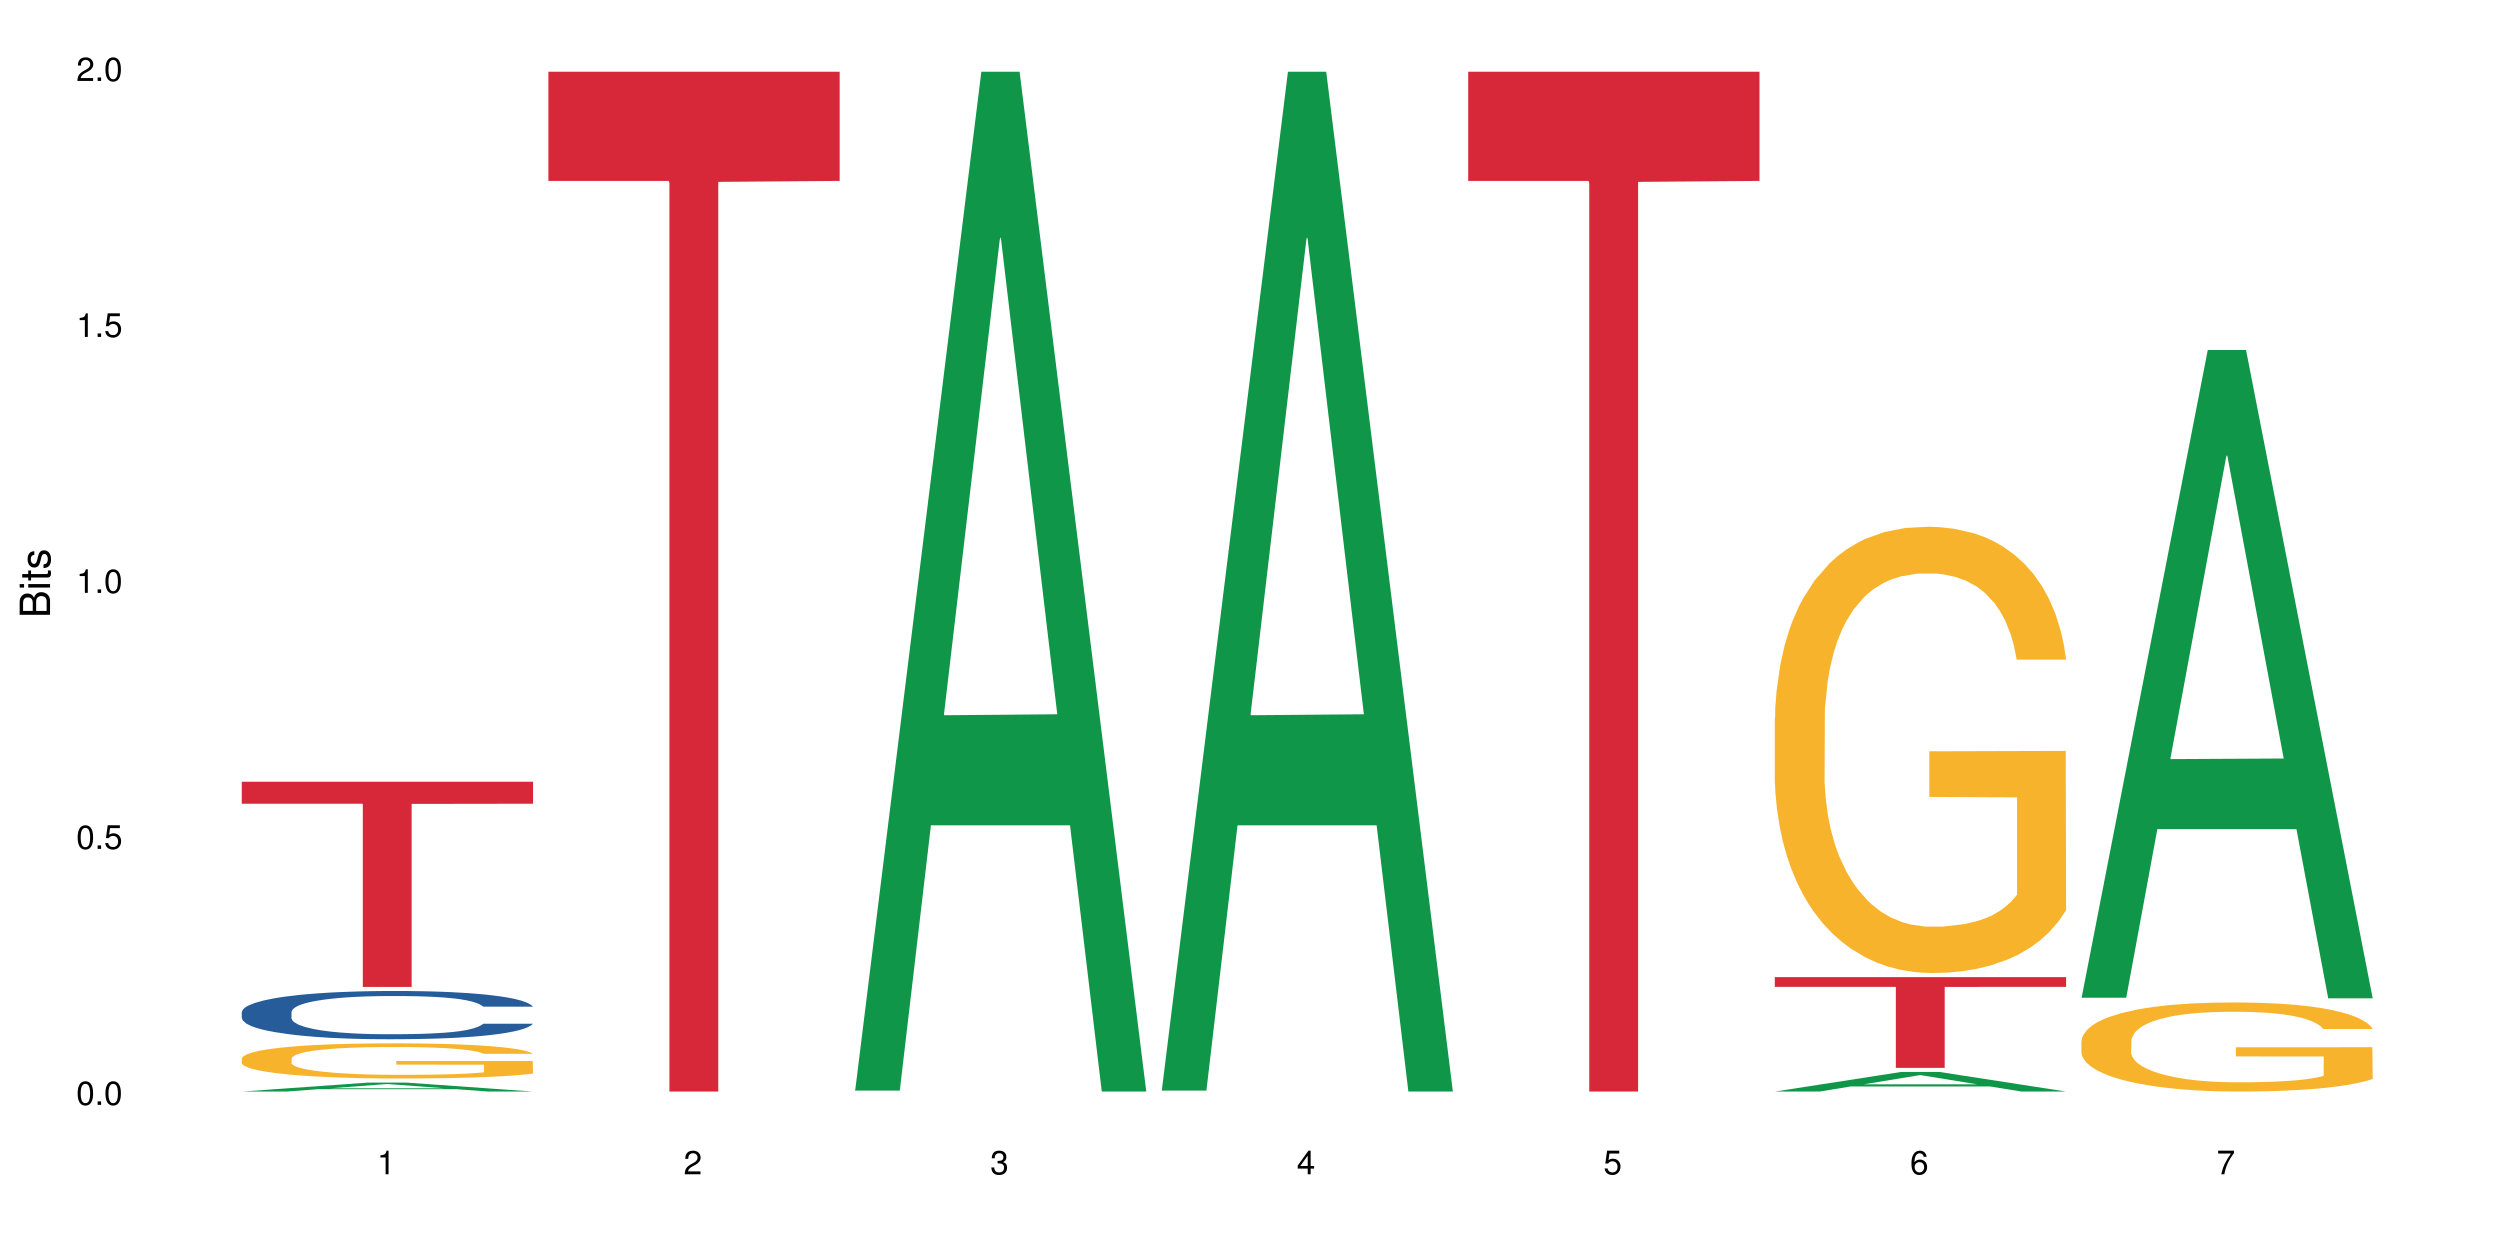 <?xml version="1.0" encoding="UTF-8"?>
<svg xmlns="http://www.w3.org/2000/svg" xmlns:xlink="http://www.w3.org/1999/xlink" width="720pt" height="360pt" viewBox="0 0 720 360" version="1.1">
<defs>
<g>
<symbol overflow="visible" id="glyph0-0">
<path style="stroke:none;" d=""/>
</symbol>
<symbol overflow="visible" id="glyph0-1">
<path style="stroke:none;" d="M 2.641 -6.797 C 2 -6.797 1.422 -6.531 1.078 -6.047 C 0.641 -5.453 0.406 -4.547 0.406 -3.297 C 0.406 -1 1.188 0.219 2.641 0.219 C 4.078 0.219 4.859 -1 4.859 -3.234 C 4.859 -4.562 4.656 -5.438 4.203 -6.047 C 3.844 -6.531 3.281 -6.797 2.641 -6.797 Z M 2.641 -6.047 C 3.547 -6.047 4 -5.125 4 -3.312 C 4 -1.375 3.562 -0.484 2.625 -0.484 C 1.734 -0.484 1.281 -1.422 1.281 -3.281 C 1.281 -5.141 1.734 -6.047 2.641 -6.047 Z M 2.641 -6.047 "/>
</symbol>
<symbol overflow="visible" id="glyph0-2">
<path style="stroke:none;" d="M 1.828 -1 L 0.828 -1 L 0.828 0 L 1.828 0 Z M 1.828 -1 "/>
</symbol>
<symbol overflow="visible" id="glyph0-3">
<path style="stroke:none;" d="M 4.562 -6.797 L 1.062 -6.797 L 0.547 -3.094 L 1.328 -3.094 C 1.719 -3.562 2.047 -3.734 2.578 -3.734 C 3.484 -3.734 4.062 -3.109 4.062 -2.094 C 4.062 -1.125 3.484 -0.531 2.578 -0.531 C 1.828 -0.531 1.375 -0.906 1.188 -1.672 L 0.328 -1.672 C 0.453 -1.109 0.547 -0.844 0.75 -0.594 C 1.125 -0.078 1.828 0.219 2.594 0.219 C 3.969 0.219 4.922 -0.781 4.922 -2.219 C 4.922 -3.562 4.031 -4.484 2.719 -4.484 C 2.25 -4.484 1.859 -4.359 1.469 -4.062 L 1.734 -5.969 L 4.562 -5.969 Z M 4.562 -6.797 "/>
</symbol>
<symbol overflow="visible" id="glyph0-4">
<path style="stroke:none;" d="M 2.484 -4.844 L 2.484 0 L 3.328 0 L 3.328 -6.797 L 2.766 -6.797 C 2.469 -5.75 2.281 -5.609 0.984 -5.453 L 0.984 -4.844 Z M 2.484 -4.844 "/>
</symbol>
<symbol overflow="visible" id="glyph0-5">
<path style="stroke:none;" d="M 4.859 -0.828 L 1.281 -0.828 C 1.359 -1.391 1.672 -1.75 2.5 -2.234 L 3.469 -2.75 C 4.406 -3.266 4.906 -3.969 4.906 -4.812 C 4.906 -5.375 4.672 -5.906 4.266 -6.266 C 3.859 -6.625 3.375 -6.797 2.719 -6.797 C 1.859 -6.797 1.219 -6.5 0.844 -5.922 C 0.609 -5.562 0.5 -5.125 0.484 -4.438 L 1.328 -4.438 C 1.359 -4.906 1.406 -5.188 1.531 -5.406 C 1.75 -5.812 2.188 -6.062 2.703 -6.062 C 3.469 -6.062 4.031 -5.516 4.031 -4.781 C 4.031 -4.25 3.719 -3.797 3.125 -3.438 L 2.234 -2.938 C 0.812 -2.141 0.406 -1.5 0.328 0 L 4.859 0 Z M 4.859 -0.828 "/>
</symbol>
<symbol overflow="visible" id="glyph0-6">
<path style="stroke:none;" d="M 2.125 -3.125 L 2.578 -3.125 C 3.516 -3.125 3.984 -2.703 3.984 -1.891 C 3.984 -1.031 3.469 -0.531 2.578 -0.531 C 1.656 -0.531 1.203 -0.984 1.156 -1.969 L 0.312 -1.969 C 0.344 -1.422 0.438 -1.078 0.609 -0.766 C 0.953 -0.109 1.625 0.219 2.547 0.219 C 3.953 0.219 4.859 -0.609 4.859 -1.906 C 4.859 -2.766 4.516 -3.25 3.703 -3.516 C 4.344 -3.766 4.656 -4.25 4.656 -4.938 C 4.656 -6.109 3.875 -6.797 2.578 -6.797 C 1.203 -6.797 0.484 -6.047 0.453 -4.609 L 1.297 -4.609 C 1.312 -5.016 1.344 -5.25 1.453 -5.453 C 1.641 -5.828 2.062 -6.062 2.594 -6.062 C 3.344 -6.062 3.797 -5.625 3.797 -4.906 C 3.797 -4.422 3.609 -4.141 3.25 -3.984 C 3.016 -3.891 2.719 -3.844 2.125 -3.844 Z M 2.125 -3.125 "/>
</symbol>
<symbol overflow="visible" id="glyph0-7">
<path style="stroke:none;" d="M 3.141 -1.625 L 3.141 0 L 3.984 0 L 3.984 -1.625 L 4.984 -1.625 L 4.984 -2.391 L 3.984 -2.391 L 3.984 -6.797 L 3.359 -6.797 L 0.266 -2.516 L 0.266 -1.625 Z M 3.141 -2.391 L 1 -2.391 L 3.141 -5.359 Z M 3.141 -2.391 "/>
</symbol>
<symbol overflow="visible" id="glyph0-8">
<path style="stroke:none;" d="M 4.781 -5.031 C 4.609 -6.141 3.891 -6.797 2.844 -6.797 C 2.094 -6.797 1.422 -6.438 1.031 -5.828 C 0.609 -5.172 0.406 -4.344 0.406 -3.094 C 0.406 -1.953 0.578 -1.234 0.984 -0.625 C 1.359 -0.078 1.953 0.219 2.703 0.219 C 3.984 0.219 4.922 -0.734 4.922 -2.078 C 4.922 -3.344 4.062 -4.234 2.844 -4.234 C 2.172 -4.234 1.641 -3.969 1.281 -3.469 C 1.281 -5.125 1.828 -6.047 2.797 -6.047 C 3.391 -6.047 3.797 -5.672 3.938 -5.031 Z M 2.734 -3.484 C 3.547 -3.484 4.062 -2.922 4.062 -2 C 4.062 -1.156 3.484 -0.531 2.703 -0.531 C 1.922 -0.531 1.328 -1.188 1.328 -2.047 C 1.328 -2.891 1.906 -3.484 2.734 -3.484 Z M 2.734 -3.484 "/>
</symbol>
<symbol overflow="visible" id="glyph0-9">
<path style="stroke:none;" d="M 4.984 -6.797 L 0.438 -6.797 L 0.438 -5.969 L 4.109 -5.969 C 2.5 -3.656 1.828 -2.234 1.328 0 L 2.219 0 C 2.594 -2.172 3.453 -4.047 4.984 -6.094 Z M 4.984 -6.797 "/>
</symbol>
<symbol overflow="visible" id="glyph1-0">
<path style="stroke:none;" d=""/>
</symbol>
<symbol overflow="visible" id="glyph1-1">
<path style="stroke:none;" d="M 0 -0.953 L 0 -4.891 C 0 -5.719 -0.234 -6.344 -0.734 -6.797 C -1.188 -7.234 -1.812 -7.469 -2.5 -7.469 C -3.547 -7.469 -4.188 -7 -4.625 -5.875 C -4.984 -6.672 -5.641 -7.094 -6.531 -7.094 C -7.156 -7.094 -7.734 -6.859 -8.141 -6.391 C -8.562 -5.938 -8.75 -5.344 -8.75 -4.5 L -8.75 -0.953 Z M -4.984 -2.062 L -7.766 -2.062 L -7.766 -4.219 C -7.766 -4.844 -7.688 -5.203 -7.453 -5.5 C -7.219 -5.812 -6.859 -5.969 -6.375 -5.969 C -5.906 -5.969 -5.531 -5.812 -5.297 -5.5 C -5.062 -5.203 -4.984 -4.844 -4.984 -4.219 Z M -0.984 -2.062 L -4 -2.062 L -4 -4.781 C -4 -5.328 -3.859 -5.688 -3.578 -5.953 C -3.297 -6.219 -2.922 -6.359 -2.484 -6.359 C -2.062 -6.359 -1.688 -6.219 -1.406 -5.953 C -1.109 -5.688 -0.984 -5.328 -0.984 -4.781 Z M -0.984 -2.062 "/>
</symbol>
<symbol overflow="visible" id="glyph1-2">
<path style="stroke:none;" d="M -6.281 -1.797 L -6.281 -0.797 L 0 -0.797 L 0 -1.797 Z M -8.75 -1.797 L -8.75 -0.797 L -7.484 -0.797 L -7.484 -1.797 Z M -8.75 -1.797 "/>
</symbol>
<symbol overflow="visible" id="glyph1-3">
<path style="stroke:none;" d="M -6.281 -3.047 L -6.281 -2.016 L -8.016 -2.016 L -8.016 -1.016 L -6.281 -1.016 L -6.281 -0.172 L -5.469 -0.172 L -5.469 -1.016 L -0.719 -1.016 C -0.078 -1.016 0.281 -1.453 0.281 -2.234 C 0.281 -2.469 0.25 -2.719 0.188 -3.047 L -0.641 -3.047 C -0.609 -2.922 -0.594 -2.766 -0.594 -2.562 C -0.594 -2.141 -0.719 -2.016 -1.156 -2.016 L -5.469 -2.016 L -5.469 -3.047 Z M -6.281 -3.047 "/>
</symbol>
<symbol overflow="visible" id="glyph1-4">
<path style="stroke:none;" d="M -4.531 -5.25 C -5.766 -5.25 -6.469 -4.422 -6.469 -2.969 C -6.469 -1.516 -5.719 -0.562 -4.547 -0.562 C -3.562 -0.562 -3.094 -1.062 -2.734 -2.562 L -2.516 -3.484 C -2.344 -4.188 -2.094 -4.469 -1.625 -4.469 C -1.047 -4.469 -0.641 -3.875 -0.641 -3 C -0.641 -2.453 -0.797 -2 -1.062 -1.75 C -1.25 -1.594 -1.422 -1.531 -1.875 -1.469 L -1.875 -0.406 C -0.422 -0.453 0.281 -1.266 0.281 -2.922 C 0.281 -4.5 -0.5 -5.516 -1.719 -5.516 C -2.656 -5.516 -3.172 -4.984 -3.469 -3.734 L -3.703 -2.766 C -3.891 -1.953 -4.156 -1.609 -4.594 -1.609 C -5.172 -1.609 -5.547 -2.125 -5.547 -2.938 C -5.547 -3.75 -5.203 -4.172 -4.531 -4.203 Z M -4.531 -5.25 "/>
</symbol>
</g>
</defs>
<g id="surface9844">
<rect x="0" y="0" width="720" height="360" style="fill:rgb(100%,100%,100%);fill-opacity:1;stroke:none;"/>
<path style=" stroke:none;fill-rule:nonzero;fill:rgb(6.275%,58.824%,28.235%);fill-opacity:1;" d="M 69.629 314.367 L 69.719 314.367 L 106.016 311.785 L 117.039 311.785 L 153.516 314.371 L 140.703 314.371 L 131.559 313.695 L 91.496 313.695 L 82.535 314.367 L 69.629 314.367 L 95.352 313.414 L 127.887 313.414 L 111.664 312.207 L 111.484 312.203 L 111.305 312.211 L 95.262 313.414 L 95.352 313.414 Z M 69.629 314.367 "/>
<path style=" stroke:none;fill-rule:nonzero;fill:rgb(14.51%,36.078%,60%);fill-opacity:1;" d="M 69.629 291.457 L 69.73 291.445 L 69.73 291.141 L 70.039 290.656 L 70.754 290.047 L 71.473 289.629 L 73.312 288.879 L 75.871 288.156 L 78.531 287.598 L 80.473 287.27 L 82.211 287.016 L 86.203 286.543 L 88.762 286.305 L 91.523 286.086 L 94.898 285.871 L 97.352 285.746 L 102.879 285.543 L 106.969 285.453 L 110.141 285.414 L 116.996 285.414 L 121.086 285.465 L 124.055 285.527 L 127.328 285.629 L 130.09 285.746 L 134.898 286.023 L 139.195 286.379 L 141.141 286.582 L 144.207 286.977 L 146.562 287.355 L 148.199 287.688 L 150.039 288.156 L 151.676 288.727 L 152.902 289.375 L 153.516 289.922 L 139.195 289.922 L 138.48 289.414 L 137.66 289.02 L 136.125 288.5 L 134.59 288.133 L 132.441 287.762 L 130.5 287.523 L 127.84 287.281 L 125.488 287.129 L 123.031 287.016 L 120.68 286.938 L 116.176 286.863 L 110.961 286.863 L 109.016 286.887 L 105.027 286.988 L 102.879 287.078 L 99.809 287.254 L 97.66 287.422 L 95.102 287.676 L 93.363 287.891 L 91.215 288.219 L 89.68 288.512 L 87.941 288.93 L 86.918 289.25 L 85.996 289.605 L 85.18 290.023 L 84.566 290.469 L 84.156 290.938 L 83.953 291.395 L 83.953 293.363 L 84.156 293.82 L 84.668 294.352 L 85.996 295.125 L 87.941 295.801 L 90.191 296.332 L 92.34 296.715 L 93.566 296.891 L 95.203 297.094 L 97.762 297.348 L 101.445 297.602 L 103.594 297.703 L 106.867 297.805 L 110.242 297.855 L 114.746 297.855 L 118.734 297.805 L 121.395 297.742 L 124.156 297.641 L 127.941 297.426 L 130.293 297.223 L 132.34 296.98 L 133.875 296.738 L 134.898 296.535 L 136.434 296.141 L 137.66 295.711 L 138.582 295.266 L 139.195 294.836 L 153.516 294.836 L 152.902 295.344 L 151.984 295.836 L 151.062 296.207 L 149.629 296.648 L 147.992 297.043 L 145.641 297.488 L 143.695 297.781 L 141.141 298.098 L 138.785 298.34 L 136.227 298.555 L 132.441 298.809 L 129.988 298.934 L 127.328 299.051 L 124.156 299.152 L 120.168 299.238 L 115.871 299.289 L 111.879 299.305 L 107.582 299.277 L 104.414 299.227 L 100.219 299.113 L 95 298.883 L 91.215 298.645 L 88.25 298.402 L 85.691 298.148 L 82.828 297.805 L 79.145 297.246 L 76.895 296.816 L 75.359 296.461 L 73.621 295.965 L 72.391 295.52 L 70.961 294.809 L 69.938 293.906 L 69.629 293.211 Z M 69.629 291.457 "/>
<path style=" stroke:none;fill-rule:nonzero;fill:rgb(96.863%,70.196%,16.863%);fill-opacity:1;" d="M 69.629 304.816 L 69.73 304.809 L 69.73 304.625 L 70.141 304.207 L 71.164 303.633 L 72.492 303.164 L 73.926 302.793 L 74.848 302.598 L 76.383 302.32 L 77.711 302.117 L 81.086 301.703 L 85.383 301.312 L 87.738 301.148 L 90.398 300.992 L 94.184 300.816 L 95.922 300.75 L 101.242 300.602 L 107.277 300.512 L 113.926 300.484 L 116.996 300.492 L 121.191 300.527 L 126.918 300.629 L 130.191 300.723 L 132.75 300.816 L 135.41 300.934 L 138.684 301.121 L 141.754 301.344 L 144.207 301.562 L 146.664 301.84 L 148.711 302.137 L 150.449 302.461 L 151.984 302.848 L 152.902 303.172 L 153.516 303.496 L 139.297 303.496 L 138.48 303.172 L 137.559 302.922 L 136.023 302.617 L 134.488 302.395 L 132.953 302.219 L 130.09 301.98 L 127.637 301.832 L 124.566 301.703 L 121.598 301.621 L 118.223 301.562 L 116.176 301.547 L 110.754 301.547 L 105.844 301.609 L 102.98 301.684 L 100.934 301.758 L 98.07 301.898 L 96.332 302.008 L 95.309 302.082 L 92.238 302.367 L 90.191 302.625 L 89.066 302.801 L 87.633 303.078 L 86.613 303.328 L 85.484 303.699 L 84.871 303.977 L 84.055 304.605 L 83.953 306.27 L 84.258 306.621 L 84.871 307 L 85.691 307.332 L 86.918 307.684 L 88.145 307.949 L 90.293 308.312 L 92.137 308.551 L 93.566 308.707 L 96.332 308.957 L 97.457 309.043 L 100.117 309.207 L 102.879 309.336 L 106.254 309.449 L 108.812 309.504 L 112.902 309.551 L 118.121 309.551 L 124.258 309.496 L 128.145 309.422 L 130.805 309.348 L 132.547 309.281 L 134.695 309.18 L 136.227 309.086 L 137.66 308.984 L 139.398 308.828 L 139.398 306.621 L 114.133 306.609 L 114.133 305.574 L 153.414 305.566 L 153.516 309.18 L 151.367 309.43 L 148.711 309.672 L 146.152 309.855 L 143.492 310.012 L 139.707 310.188 L 136.637 310.297 L 131.93 310.43 L 127.637 310.512 L 123.133 310.566 L 119.145 310.594 L 114.438 310.605 L 110.242 310.586 L 105.742 310.531 L 102.16 310.457 L 98.887 310.363 L 95.613 310.242 L 91.523 310.051 L 88.863 309.891 L 86.102 309.699 L 83.336 309.469 L 80.883 309.219 L 79.246 309.023 L 77.609 308.801 L 75.871 308.523 L 74.234 308.211 L 73.004 307.922 L 71.879 307.602 L 71.062 307.293 L 70.242 306.879 L 69.832 306.547 L 69.629 306.258 Z M 69.629 304.816 "/>
<path style=" stroke:none;fill-rule:nonzero;fill:rgb(83.922%,15.686%,22.353%);fill-opacity:1;" d="M 69.629 225.145 L 153.516 225.145 L 153.516 231.469 L 118.555 231.523 L 118.555 284.234 L 104.488 284.234 L 104.488 231.582 L 104.285 231.469 L 69.629 231.469 Z M 69.629 225.145 "/>
<path style=" stroke:none;fill-rule:nonzero;fill:rgb(83.922%,15.686%,22.353%);fill-opacity:1;" d="M 157.934 20.664 L 241.82 20.664 L 241.82 52.102 L 206.859 52.379 L 206.859 314.371 L 192.793 314.371 L 192.793 52.652 L 192.59 52.102 L 157.934 52.102 Z M 157.934 20.664 "/>
<path style=" stroke:none;fill-rule:nonzero;fill:rgb(6.275%,58.824%,28.235%);fill-opacity:1;" d="M 246.234 314.094 L 246.324 313.82 L 282.625 20.664 L 293.648 20.664 L 330.125 314.371 L 317.309 314.371 L 308.168 237.703 L 268.105 237.703 L 259.141 314.094 L 246.234 314.094 L 271.957 205.988 L 304.492 205.711 L 288.27 68.648 L 288.09 68.375 L 287.91 69.199 L 271.867 205.711 L 271.957 205.988 Z M 246.234 314.094 "/>
<path style=" stroke:none;fill-rule:nonzero;fill:rgb(6.275%,58.824%,28.235%);fill-opacity:1;" d="M 334.539 314.094 L 334.629 313.82 L 370.926 20.664 L 381.949 20.664 L 418.426 314.371 L 405.609 314.371 L 396.469 237.703 L 356.406 237.703 L 347.445 314.094 L 334.539 314.094 L 360.262 205.988 L 392.793 205.711 L 376.574 68.648 L 376.395 68.375 L 376.215 69.199 L 360.172 205.711 L 360.262 205.988 Z M 334.539 314.094 "/>
<path style=" stroke:none;fill-rule:nonzero;fill:rgb(83.922%,15.686%,22.353%);fill-opacity:1;" d="M 422.844 20.664 L 506.73 20.664 L 506.73 52.102 L 471.77 52.379 L 471.77 314.371 L 457.703 314.371 L 457.703 52.652 L 457.5 52.102 L 422.844 52.102 Z M 422.844 20.664 "/>
<path style=" stroke:none;fill-rule:nonzero;fill:rgb(6.275%,58.824%,28.235%);fill-opacity:1;" d="M 511.145 314.367 L 511.234 314.359 L 547.531 308.723 L 558.559 308.723 L 595.035 314.371 L 582.219 314.371 L 573.074 312.895 L 533.016 312.895 L 524.051 314.367 L 511.145 314.367 L 536.867 312.285 L 569.402 312.281 L 553.18 309.645 L 553 309.641 L 552.82 309.656 L 536.777 312.281 L 536.867 312.285 Z M 511.145 314.367 "/>
<path style=" stroke:none;fill-rule:nonzero;fill:rgb(96.863%,70.196%,16.863%);fill-opacity:1;" d="M 511.145 206.75 L 511.246 206.633 L 511.246 204.285 L 511.656 199 L 512.68 191.723 L 514.012 185.738 L 515.441 181.043 L 516.363 178.574 L 517.898 175.055 L 519.227 172.473 L 522.605 167.188 L 526.898 162.258 L 529.254 160.145 L 531.914 158.152 L 535.699 155.922 L 537.438 155.098 L 542.758 153.219 L 548.793 152.047 L 555.441 151.695 L 558.512 151.812 L 562.707 152.281 L 568.434 153.574 L 571.707 154.746 L 574.266 155.922 L 576.926 157.445 L 580.199 159.793 L 583.27 162.609 L 585.723 165.43 L 588.18 168.949 L 590.227 172.707 L 591.965 176.816 L 593.5 181.746 L 594.422 185.855 L 595.035 189.961 L 580.812 189.961 L 579.996 185.855 L 579.074 182.684 L 577.539 178.812 L 576.004 175.992 L 574.473 173.762 L 571.605 170.711 L 569.152 168.832 L 566.082 167.188 L 563.117 166.133 L 559.738 165.43 L 557.691 165.195 L 552.27 165.195 L 547.359 166.016 L 544.496 166.953 L 542.449 167.895 L 539.586 169.656 L 537.848 171.062 L 536.824 172.004 L 533.754 175.641 L 531.707 178.93 L 530.582 181.16 L 529.152 184.68 L 528.129 187.852 L 527.004 192.547 L 526.391 196.066 L 525.57 204.051 L 525.469 225.18 L 525.773 229.641 L 526.391 234.453 L 527.207 238.68 L 528.434 243.141 L 529.664 246.543 L 531.812 251.121 L 533.652 254.176 L 535.086 256.168 L 537.848 259.34 L 538.973 260.395 L 541.633 262.508 L 544.395 264.152 L 547.77 265.559 L 550.328 266.266 L 554.418 266.852 L 559.637 266.852 L 565.773 266.148 L 569.664 265.207 L 572.324 264.27 L 574.062 263.449 L 576.211 262.156 L 577.746 260.98 L 579.176 259.691 L 580.914 257.695 L 580.914 229.641 L 555.648 229.523 L 555.648 216.375 L 594.93 216.258 L 595.035 262.156 L 592.887 265.324 L 590.227 268.379 L 587.668 270.727 L 585.008 272.723 L 581.223 274.953 L 578.152 276.359 L 573.449 278.004 L 569.152 279.059 L 564.648 279.766 L 560.66 280.117 L 555.953 280.234 L 551.762 280 L 547.258 279.293 L 543.68 278.355 L 540.402 277.184 L 537.129 275.656 L 533.039 273.191 L 530.379 271.195 L 527.617 268.73 L 524.855 265.797 L 522.398 262.625 L 520.762 260.16 L 519.125 257.344 L 517.387 253.82 L 515.75 249.832 L 514.523 246.191 L 513.395 242.082 L 512.578 238.211 L 511.758 232.926 L 511.352 228.699 L 511.145 225.062 Z M 511.145 206.75 "/>
<path style=" stroke:none;fill-rule:nonzero;fill:rgb(83.922%,15.686%,22.353%);fill-opacity:1;" d="M 511.145 281.414 L 595.035 281.414 L 595.035 284.211 L 560.07 284.234 L 560.07 307.543 L 546.004 307.543 L 546.004 284.258 L 545.801 284.211 L 511.145 284.211 Z M 511.145 281.414 "/>
<path style=" stroke:none;fill-rule:nonzero;fill:rgb(6.275%,58.824%,28.235%);fill-opacity:1;" d="M 599.449 287.352 L 599.539 287.176 L 635.836 100.809 L 646.859 100.809 L 683.336 287.527 L 670.52 287.527 L 661.379 238.789 L 621.316 238.789 L 612.355 287.352 L 599.449 287.352 L 625.172 218.625 L 657.703 218.449 L 641.484 131.312 L 641.305 131.141 L 641.125 131.664 L 625.082 218.449 L 625.172 218.625 Z M 599.449 287.352 "/>
<path style=" stroke:none;fill-rule:nonzero;fill:rgb(96.863%,70.196%,16.863%);fill-opacity:1;" d="M 599.449 299.699 L 599.551 299.676 L 599.551 299.207 L 599.961 298.152 L 600.984 296.699 L 602.312 295.504 L 603.746 294.566 L 604.668 294.074 L 606.199 293.371 L 607.531 292.855 L 610.906 291.801 L 615.203 290.816 L 617.555 290.395 L 620.215 289.996 L 624 289.551 L 625.742 289.387 L 631.059 289.012 L 637.098 288.777 L 643.746 288.707 L 646.816 288.73 L 651.008 288.824 L 656.738 289.082 L 660.012 289.316 L 662.57 289.551 L 665.23 289.855 L 668.504 290.324 L 671.57 290.887 L 674.027 291.449 L 676.484 292.152 L 678.527 292.902 L 680.27 293.723 L 681.801 294.707 L 682.723 295.527 L 683.336 296.348 L 669.117 296.348 L 668.297 295.527 L 667.379 294.895 L 665.844 294.121 L 664.309 293.559 L 662.773 293.113 L 659.91 292.504 L 657.453 292.129 L 654.387 291.801 L 651.418 291.59 L 648.043 291.449 L 645.996 291.402 L 640.574 291.402 L 635.664 291.566 L 632.801 291.754 L 630.754 291.941 L 627.891 292.293 L 626.148 292.574 L 625.125 292.762 L 622.059 293.488 L 620.012 294.145 L 618.887 294.59 L 617.453 295.293 L 616.43 295.926 L 615.305 296.863 L 614.691 297.566 L 613.875 299.16 L 613.77 303.379 L 614.078 304.27 L 614.691 305.23 L 615.512 306.074 L 616.738 306.965 L 617.965 307.645 L 620.113 308.559 L 621.957 309.168 L 623.387 309.566 L 626.148 310.199 L 627.273 310.41 L 629.934 310.832 L 632.695 311.16 L 636.074 311.441 L 638.629 311.582 L 642.723 311.699 L 647.941 311.699 L 654.078 311.559 L 657.965 311.371 L 660.625 311.184 L 662.363 311.02 L 664.512 310.762 L 666.047 310.527 L 667.48 310.27 L 669.219 309.871 L 669.219 304.27 L 643.949 304.246 L 643.949 301.621 L 683.234 301.598 L 683.336 310.762 L 681.188 311.395 L 678.527 312.004 L 675.973 312.473 L 673.312 312.871 L 669.527 313.316 L 666.457 313.598 L 661.75 313.926 L 657.453 314.137 L 652.953 314.277 L 648.965 314.348 L 644.258 314.371 L 640.062 314.324 L 635.562 314.184 L 631.98 313.996 L 628.707 313.762 L 625.434 313.457 L 621.34 312.965 L 618.684 312.566 L 615.918 312.074 L 613.156 311.488 L 610.703 310.855 L 609.066 310.363 L 607.43 309.801 L 605.688 309.098 L 604.051 308.301 L 602.824 307.574 L 601.699 306.754 L 600.883 305.98 L 600.062 304.926 L 599.652 304.082 L 599.449 303.355 Z M 599.449 299.699 "/>
<g style="fill:rgb(0%,0%,0%);fill-opacity:1;">
  <use xlink:href="#glyph0-1" x="21.957" y="318.198"/>
  <use xlink:href="#glyph0-2" x="27.291" y="318.198"/>
  <use xlink:href="#glyph0-1" x="29.958" y="318.198"/>
</g>
<g style="fill:rgb(0%,0%,0%);fill-opacity:1;">
  <use xlink:href="#glyph0-1" x="21.957" y="244.476"/>
  <use xlink:href="#glyph0-2" x="27.291" y="244.476"/>
  <use xlink:href="#glyph0-3" x="29.958" y="244.476"/>
</g>
<g style="fill:rgb(0%,0%,0%);fill-opacity:1;">
  <use xlink:href="#glyph0-4" x="21.957" y="170.753"/>
  <use xlink:href="#glyph0-2" x="27.291" y="170.753"/>
  <use xlink:href="#glyph0-1" x="29.958" y="170.753"/>
</g>
<g style="fill:rgb(0%,0%,0%);fill-opacity:1;">
  <use xlink:href="#glyph0-4" x="21.957" y="97.034"/>
  <use xlink:href="#glyph0-2" x="27.291" y="97.034"/>
  <use xlink:href="#glyph0-3" x="29.958" y="97.034"/>
</g>
<g style="fill:rgb(0%,0%,0%);fill-opacity:1;">
  <use xlink:href="#glyph0-5" x="21.957" y="23.312"/>
  <use xlink:href="#glyph0-2" x="27.291" y="23.312"/>
  <use xlink:href="#glyph0-1" x="29.958" y="23.312"/>
</g>
<g style="fill:rgb(0%,0%,0%);fill-opacity:1;">
  <use xlink:href="#glyph0-4" x="108.574" y="338.19"/>
</g>
<g style="fill:rgb(0%,0%,0%);fill-opacity:1;">
  <use xlink:href="#glyph0-5" x="196.875" y="338.19"/>
</g>
<g style="fill:rgb(0%,0%,0%);fill-opacity:1;">
  <use xlink:href="#glyph0-6" x="285.18" y="338.19"/>
</g>
<g style="fill:rgb(0%,0%,0%);fill-opacity:1;">
  <use xlink:href="#glyph0-7" x="373.484" y="338.19"/>
</g>
<g style="fill:rgb(0%,0%,0%);fill-opacity:1;">
  <use xlink:href="#glyph0-3" x="461.785" y="338.19"/>
</g>
<g style="fill:rgb(0%,0%,0%);fill-opacity:1;">
  <use xlink:href="#glyph0-8" x="550.09" y="338.19"/>
</g>
<g style="fill:rgb(0%,0%,0%);fill-opacity:1;">
  <use xlink:href="#glyph0-9" x="638.395" y="338.19"/>
</g>
<g style="fill:rgb(0%,0%,0%);fill-opacity:1;">
  <use xlink:href="#glyph1-1" x="14.412" y="178.016"/>
  <use xlink:href="#glyph1-2" x="14.412" y="170.012"/>
  <use xlink:href="#glyph1-3" x="14.412" y="167.348"/>
  <use xlink:href="#glyph1-4" x="14.412" y="164.012"/>
</g>
</g>
</svg>
